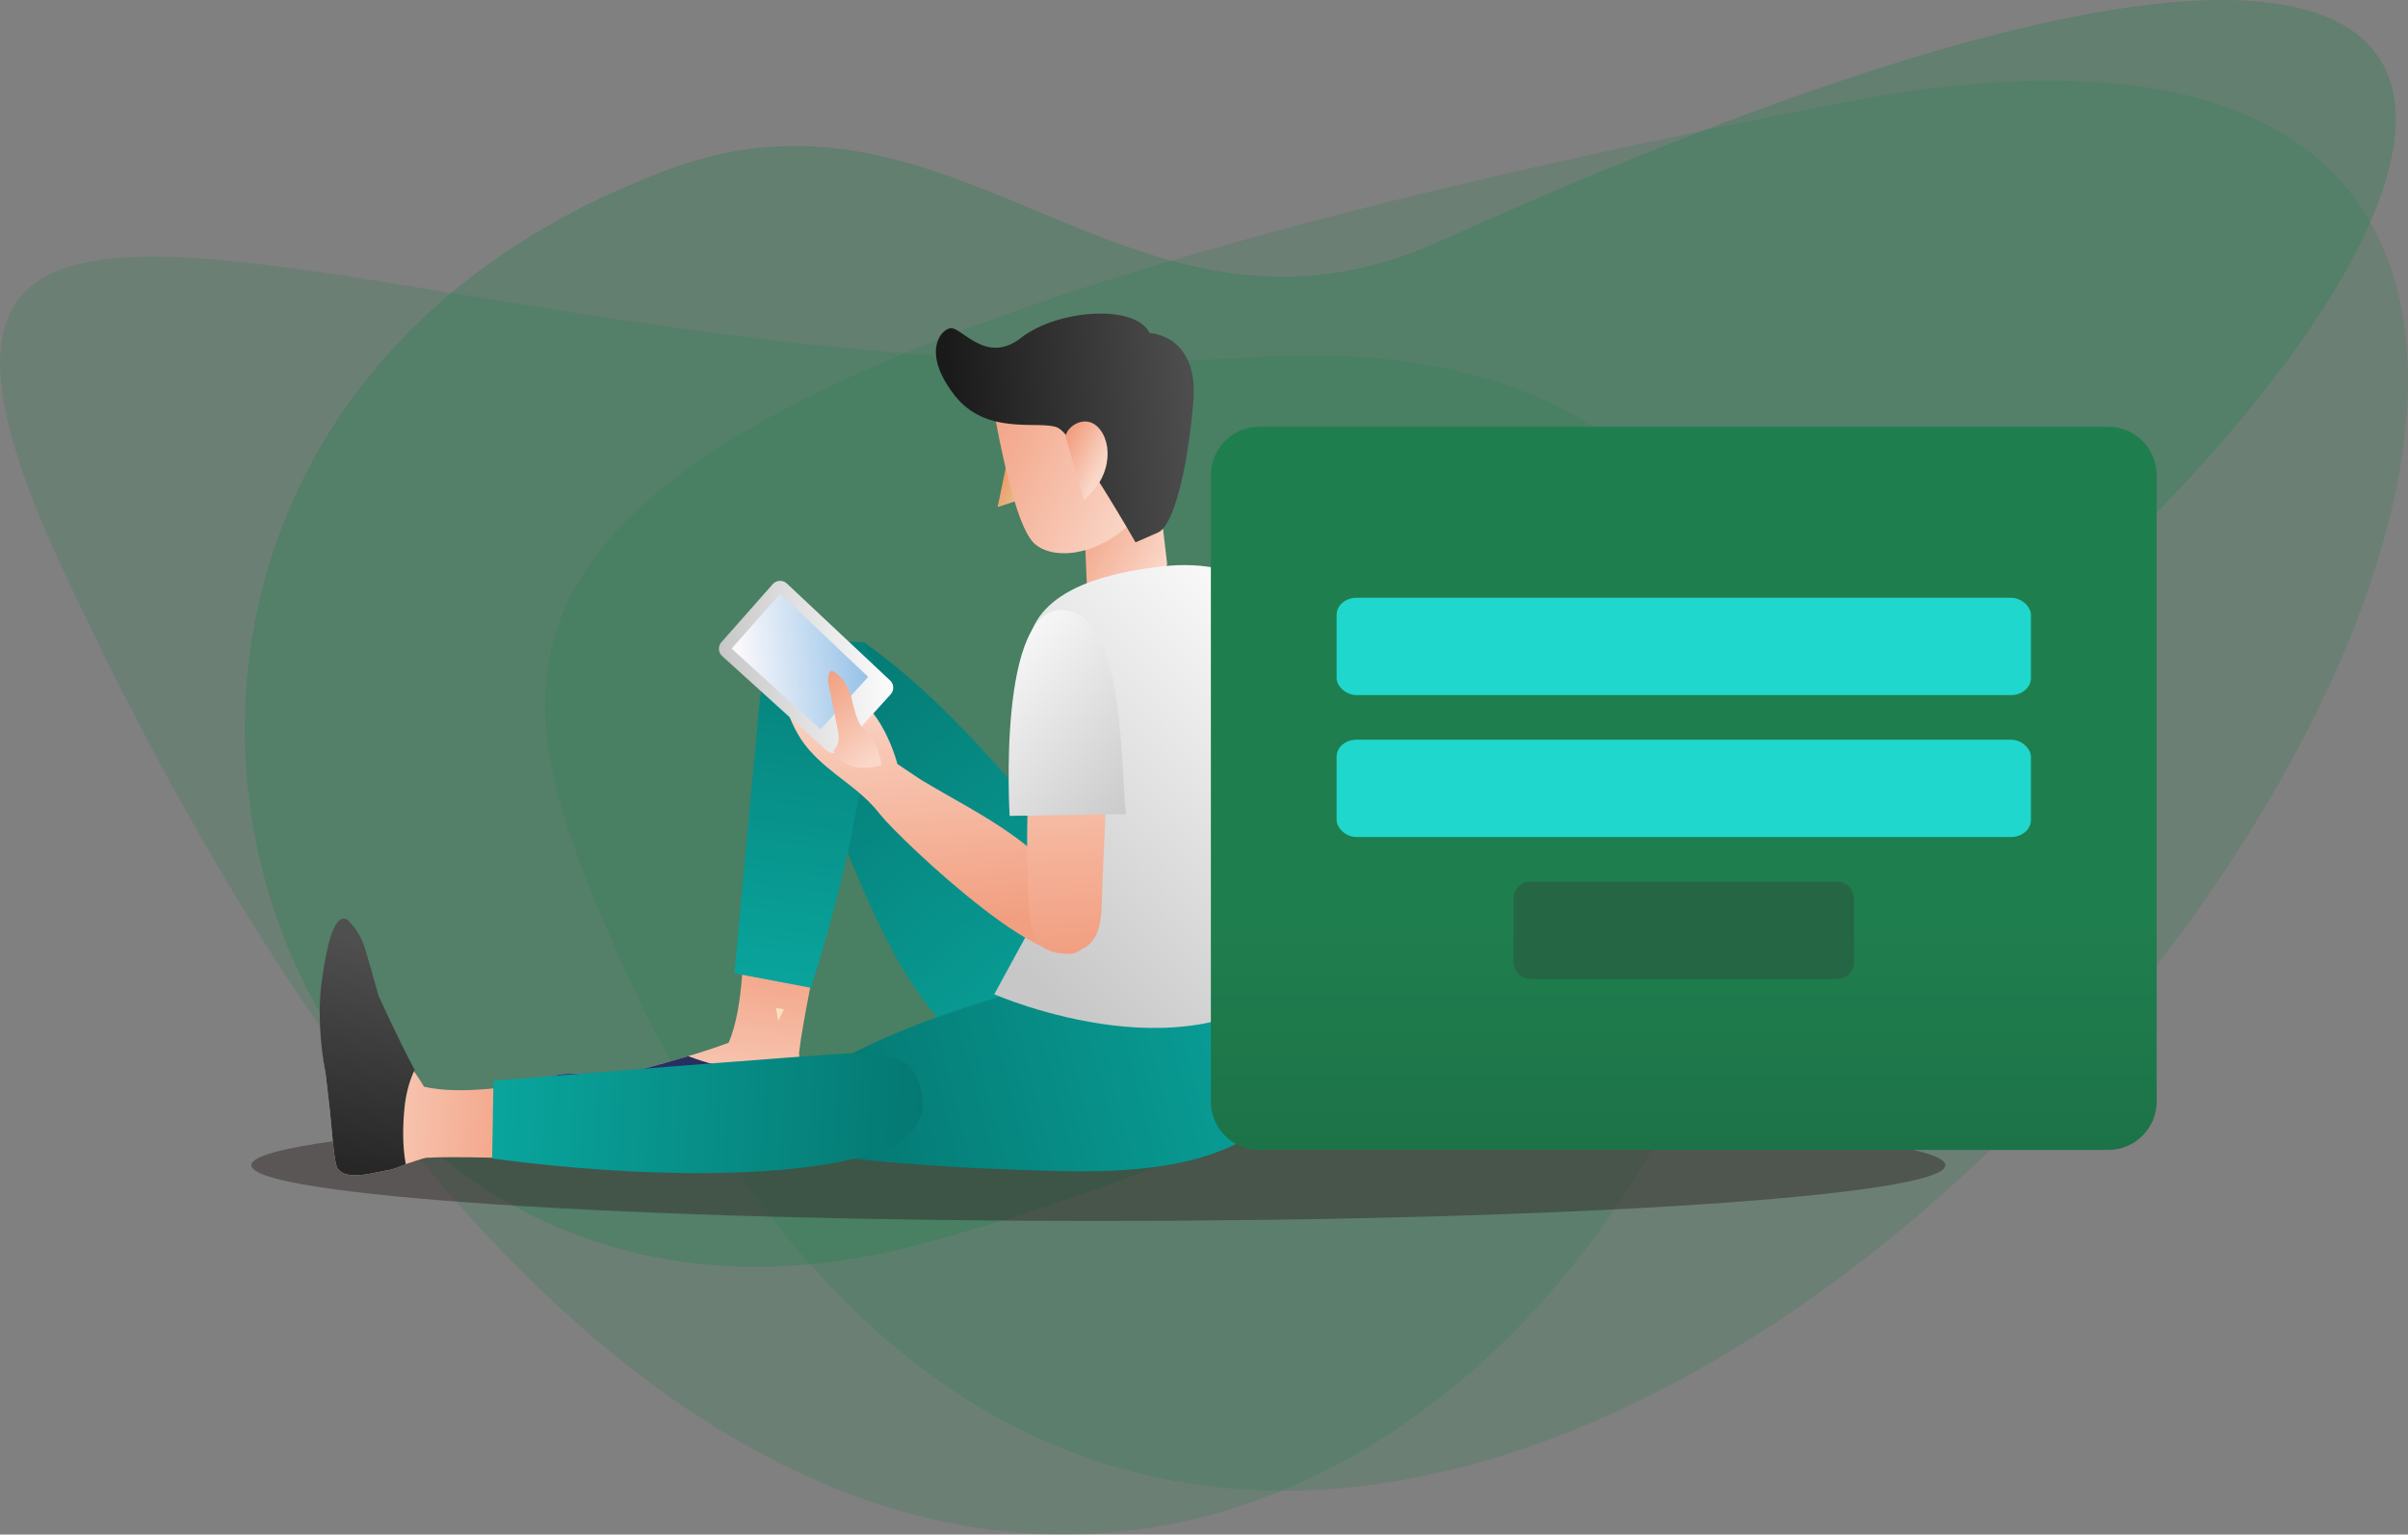 <?xml version="1.0" encoding="UTF-8"?>
<!DOCTYPE svg PUBLIC "-//W3C//DTD SVG 1.1//EN" "http://www.w3.org/Graphics/SVG/1.1/DTD/svg11.dtd">
<!-- Creator: CorelDRAW 2019 (64-Bit) -->
<svg xmlns="http://www.w3.org/2000/svg" xml:space="preserve" width="78.547mm" height="50.066mm" version="1.1" style="shape-rendering:geometricPrecision; text-rendering:geometricPrecision; image-rendering:optimizeQuality; fill-rule:evenodd; clip-rule:evenodd"
viewBox="0 0 3412.96 2175.43"
 xmlns:xlink="http://www.w3.org/1999/xlink">
 <rect x="0" y="0" width="3412.96" height="2175.43" fill="#808080" stroke="none"/>
 <defs>
  <style type="text/css">
   <![CDATA[
    .fil25 {fill:#20D7CD}
    .fil6 {fill:#FCE0BE;fill-rule:nonzero}
    .fil1 {fill:#1F7E4E;fill-opacity:0.2}
    .fil0 {fill:#1F7E4E;fill-opacity:0.302}
    .fil26 {fill:#333333;fill-opacity:0.302}
    .fil2 {fill:#332C2B;fill-rule:nonzero;fill-opacity:0.502}
    .fil24 {fill:url(#id0)}
    .fil3 {fill:url(#id1)}
    .fil18 {fill:url(#id2)}
    .fil12 {fill:url(#id3)}
    .fil14 {fill:url(#id4)}
    .fil9 {fill:url(#id5)}
    .fil13 {fill:url(#id6)}
    .fil23 {fill:url(#id7)}
    .fil15 {fill:url(#id8)}
    .fil19 {fill:url(#id9)}
    .fil8 {fill:url(#id10)}
    .fil22 {fill:url(#id11)}
    .fil10 {fill:url(#id12)}
    .fil16 {fill:url(#id13)}
    .fil21 {fill:url(#id14)}
    .fil11 {fill:url(#id15)}
    .fil17 {fill:url(#id16)}
    .fil5 {fill:url(#id17)}
    .fil20 {fill:url(#id18)}
    .fil7 {fill:url(#id19)}
    .fil4 {fill:url(#id20)}
   ]]>
  </style>
  <linearGradient id="id0" gradientUnits="userSpaceOnUse" x1="2386.47" y1="1311.46" x2="2386.47" y2="2129.61">
   <stop offset="0" style="stop-opacity:1; stop-color:#1F7E4E"/>
   <stop offset="1" style="stop-opacity:1; stop-color:#19613D"/>
  </linearGradient>
  <linearGradient id="id1" gradientUnits="userSpaceOnUse" x1="1554.33" y1="1492.24" x2="1119.71" y2="970.08">
   <stop offset="0" style="stop-opacity:1; stop-color:#09A49C"/>
   <stop offset="1" style="stop-opacity:1; stop-color:#057973"/>
  </linearGradient>
  <linearGradient id="id2" gradientUnits="userSpaceOnUse" x1="1240.35" y1="1078.9" x2="1155.41" y2="967.77">
   <stop offset="0" style="stop-opacity:1; stop-color:#FAD8C9"/>
   <stop offset="1" style="stop-opacity:1; stop-color:#F29F81"/>
  </linearGradient>
  <linearGradient id="id3" gradientUnits="userSpaceOnUse" x1="1688.57" y1="605.19" x2="1352.46" y2="631.25">
   <stop offset="0" style="stop-opacity:1; stop-color:#4D4D4D"/>
   <stop offset="1" style="stop-opacity:1; stop-color:#1A1A1A"/>
  </linearGradient>
  <linearGradient id="id4" gradientUnits="userSpaceOnUse" x1="1413.37" y1="1343.65" x2="1857.53" y2="886.59">
   <stop offset="0" style="stop-opacity:1; stop-color:#C7C7C7"/>
   <stop offset="1" style="stop-opacity:1; stop-color:#FCFCFC"/>
  </linearGradient>
  <linearGradient id="id5" gradientUnits="userSpaceOnUse" x1="1453.38" y1="698.1" x2="1413.38" y2="678.87">
   <stop offset="0" style="stop-opacity:1; stop-color:#E5C094"/>
   <stop offset="1" style="stop-opacity:1; stop-color:#EE9962"/>
  </linearGradient>
  <linearGradient id="id6" gradientUnits="userSpaceOnUse" xlink:href="#id2" x1="1559.01" y1="668.71" x2="1503.02" y2="639.22">
  </linearGradient>
  <linearGradient id="id7" gradientUnits="userSpaceOnUse" x1="697.93" y1="1548.63" x2="1304.37" y2="1582.23">
   <stop offset="0" style="stop-opacity:1; stop-color:#09A59D"/>
   <stop offset="1" style="stop-opacity:1; stop-color:#057872"/>
  </linearGradient>
  <linearGradient id="id8" gradientUnits="userSpaceOnUse" xlink:href="#id2" x1="1307.51" y1="955.3" x2="1338.56" y2="1307.27">
  </linearGradient>
  <linearGradient id="id9" gradientUnits="userSpaceOnUse" xlink:href="#id2" x1="1497.3" y1="946.19" x2="1526.91" y2="1346.77">
  </linearGradient>
  <linearGradient id="id10" gradientUnits="userSpaceOnUse" xlink:href="#id1" x1="1106.62" y1="1395.14" x2="1179.34" y2="808.65">
  </linearGradient>
  <linearGradient id="id11" gradientUnits="userSpaceOnUse" x1="552.26" y1="1340.72" x2="495.6" y2="1660.14">
   <stop offset="0" style="stop-opacity:1; stop-color:#4F4F4F"/>
   <stop offset="1" style="stop-opacity:1; stop-color:#262626"/>
  </linearGradient>
  <linearGradient id="id12" gradientUnits="userSpaceOnUse" xlink:href="#id2" x1="1667.95" y1="771.64" x2="1532.68" y2="707.9">
  </linearGradient>
  <linearGradient id="id13" gradientUnits="userSpaceOnUse" xlink:href="#id4" x1="1023.06" y1="954.58" x2="1261.73" y2="936.54">
  </linearGradient>
  <linearGradient id="id14" gradientUnits="userSpaceOnUse" xlink:href="#id2" x1="465.96" y1="1511.7" x2="756.85" y2="1527.84">
  </linearGradient>
  <linearGradient id="id15" gradientUnits="userSpaceOnUse" xlink:href="#id2" x1="1644.5" y1="676.18" x2="1394.96" y2="563.13">
  </linearGradient>
  <linearGradient id="id16" gradientUnits="userSpaceOnUse" x1="1038.88" y1="945" x2="1228.31" y2="930.67">
   <stop offset="0" style="stop-opacity:1; stop-color:#FAF8FB"/>
   <stop offset="0.051" style="stop-opacity:1; stop-color:#FAF8FB"/>
   <stop offset="1" style="stop-opacity:1; stop-color:#95C2E8"/>
  </linearGradient>
  <linearGradient id="id17" gradientUnits="userSpaceOnUse" xlink:href="#id2" x1="951.07" y1="1608.81" x2="985.43" y2="1324.21">
  </linearGradient>
  <linearGradient id="id18" gradientUnits="userSpaceOnUse" xlink:href="#id4" x1="1630.63" y1="1148.78" x2="1385.53" y2="919.51">
  </linearGradient>
  <linearGradient id="id19" gradientUnits="userSpaceOnUse" x1="773.75" y1="1522.8" x2="1139.56" y2="1569.1">
   <stop offset="0" style="stop-opacity:1; stop-color:#2C357E"/>
   <stop offset="1" style="stop-opacity:1; stop-color:#222A44"/>
  </linearGradient>
  <linearGradient id="id20" gradientUnits="userSpaceOnUse" x1="1859.59" y1="1444.67" x2="1210.24" y2="1610.4">
   <stop offset="0" style="stop-opacity:1; stop-color:#09A49C"/>
   <stop offset="1" style="stop-opacity:1; stop-color:#057A74"/>
  </linearGradient>
 </defs>
 <g id="Layer_x0020_1">
  <g id="_2142921225136">
   <path class="fil0" d="M1304.13 1764.04c-969.32,259.72 -1391.91,-1140.79 -354.42,-1524.59 415.17,-153.58 655.43,298.77 1090.64,102.67 2569.28,-1157.61 1004.41,955.52 -736.22,1421.92z"/>
   <path class="fil1" d="M2607.91 146.28c-2004.25,389.64 -1930.81,737.12 -1751.33,1162.01 1046.22,2476.73 3955.76,-1590.57 1751.33,-1162.01z"/>
   <path class="fil1" d="M1778.66 506.58c-1144.96,71.67 -2073.51,-525.31 -1691.34,296.91 1534.87,3302.26 3483.74,-409.11 1691.34,-296.91z"/>
   <path class="fil2" d="M2757.33 1651.85c0,43.66 -537.52,79.04 -1200.56,79.04 -663.05,0 -1200.56,-35.38 -1200.56,-79.04 0,-43.66 537.52,-79.05 1200.56,-79.05 663.05,0 1200.56,35.4 1200.56,79.05z"/>
   <path class="fil3" d="M1225.27 911.14c86.02,60.72 158.59,140.2 227.46,219.24 34.21,39.27 136.96,201.83 168.28,243.52 59.3,78.93 31.55,77.68 -74.5,134.3 -13.41,7.16 -28.09,11.59 -43.22,13.14 -178.05,18.11 -260.27,-215.22 -313.77,-340.68 -23.22,-54.48 -48.34,-121.82 -68.11,-177.66 15.41,-99.55 103.84,-91.85 103.84,-91.85z"/>
   <path class="fil4" d="M1176.1 1510.62c91.38,-52.33 194.07,-84.55 294.81,-113.59 50.03,-14.43 240.78,-38.91 291.79,-49.7 96.6,-20.43 83.73,4.21 90.27,124.24 0.81,15.18 -1.35,30.37 -6.35,44.73 -58.78,169.02 -305,145.02 -441.32,140.53 -59.19,-1.96 -130.84,-7.62 -189.79,-13.29 -83.72,-56 -39.42,-132.92 -39.42,-132.92z"/>
   <path class="fil5" d="M1140.69 1548.7c0.12,-8.79 -2.4,-17.95 -4.26,-26.76 -0.54,-2.51 -4.15,-26.74 -3.87,-29.39 4.02,-38.35 25.96,-142.72 25.96,-142.72l-105.16 -16.55c0,0 1.9,93.39 -20.64,144.88l0.13 0.03c-50.31,19.14 -138.43,41.74 -138.43,41.74 0,0 -96.21,1.75 -101.46,3.18 -5.24,1.42 -17.96,3 -33.77,13.87 0,0 -14.48,22.71 100.3,58.15 0,0 49.15,18.54 132.42,17.49 17.85,1 35.71,2.01 53.56,3.02 18.35,1.02 72.98,7.12 80.83,2.91 3.03,-1.64 5.19,-3.43 6.73,-5.41 11.93,-15.2 7.35,-46.15 7.66,-64.44z"/>
   <path class="fil6" d="M1099.77 1429.03c1.29,6.02 2.3,12.08 3.11,18.18 2.86,-5.4 5.64,-10.87 8.35,-16.36l-11.46 -1.82z"/>
   <path class="fil7" d="M1136.43 1521.93c-0.32,-1.44 -1.66,-10.18 -2.67,-17.78 -4.34,1.59 -8.62,3.08 -12.78,4.47 -48.16,16.06 -96.4,6.75 -142.91,-10.35l-2.49 -1.06c-41.37,12.49 -81.16,22.7 -81.16,22.7 0,0 -96.21,1.76 -101.46,3.19 -5.24,1.42 -17.96,3 -33.77,13.87 0,0 -14.48,22.71 100.3,58.15 0,0 49.15,18.54 132.42,17.49 17.85,1 35.71,2.01 53.56,3.02 18.35,1.02 72.98,7.12 80.83,2.91 3.03,-1.64 5.19,-3.43 6.73,-5.41 11.93,-15.2 7.35,-46.15 7.66,-64.44 0.12,-8.79 -2.4,-17.95 -4.26,-26.76z"/>
   <path class="fil8" d="M1170.75 910.38l-0.86 -0.03c-47.79,-1.45 -88.41,34.61 -92.96,82.21 -11.17,116.46 -26.95,288.93 -35.89,387.3l108.34 20.53c31.05,-97.12 56.23,-196.95 72.52,-297.76 7.1,-43.79 14.41,-115.94 16.09,-160.26 0.3,-8.19 -13.14,-22.27 -12.71,-31.24 -22.09,-3.15 -30.64,-0.03 -54.52,-0.76z"/>
   <polygon class="fil9" points="1428.9,646.6 1448.96,707.31 1413.96,718.88 "/>
   <path class="fil10" d="M1534.95 704.78c1.12,19.8 5.99,136.39 5.99,136.39 12.96,12.63 71.24,13.15 94.12,-9.36 18.21,-17.92 19.14,-32.85 19.14,-32.85l-19.97 -169.29 -99.29 75.11z"/>
   <path class="fil11" d="M1615.93 501.61l10.95 60.06 16.68 91.63 4.7 25.77c-51.33,104.61 -148.04,122.57 -182.19,91.52 -34.14,-31.05 -62.8,-220.96 -62.8,-220.96l212.67 -48.01z"/>
   <path class="fil12" d="M1609.43 768.86c0,0 -86.17,-151.24 -110.26,-162.54 -24.09,-11.31 -100.02,12.94 -145.85,-45.53 -45.24,-57.69 -23.06,-91.17 -7.2,-95.4 15.82,-4.23 50.39,53.13 101,13.58 51.5,-40.26 162.12,-48.63 182.37,-6.73 0,0 69.76,1.81 61.82,97.34 -7.93,95.54 -28.04,176.85 -50.6,185.62l-31.29 13.67z"/>
   <path class="fil13" d="M1551.41 601.61c25.3,17.35 28.43,72.77 -15.3,106.76l-25.71 -89.4c1.39,-14.2 24.38,-28.78 41.01,-17.36z"/>
   <path class="fil14" d="M1646.81 802.99c-65.77,7.73 -169.18,27.02 -188.24,102.87 -10.17,40.41 -8.75,83.62 -1.48,124.4 5.69,31.99 10.92,64.07 14.71,96.37 6.38,54.6 14.03,116.06 -0.93,169.92l-61.64 112.94c0,0 299.31,132.07 447.73,-42.84 0,0 -9.42,-435.58 -78.99,-537.6 -8.46,-12.41 -29.69,-17.95 -42.98,-21.24 -29.38,-7.27 -58.95,-8.27 -88.18,-4.83z"/>
   <path class="fil15" d="M1106.13 968.35c0,0 7.09,56.33 40.1,94.08 33.01,37.78 70.71,52.74 101.65,92.63 24.32,31.36 266.32,263.49 290.94,178.88 3.23,-11.09 -0.76,-22.89 -5.15,-33.58 -41.07,-100.05 -141.09,-142.39 -228.52,-195.03l-33.17 -22.19c0,0 -14.4,-57.01 -49.4,-88.43l-116.44 -26.36z"/>
   <path class="fil16" d="M1095.18 828.16l-72.73 82.29c-5.08,5.76 -4.59,14.5 1.08,19.65l147.76 133.78c5.73,5.19 14.57,4.77 19.76,-0.96l71.36 -78.61c5.14,-5.64 4.79,-14.38 -0.78,-19.61l-146.37 -137.47c-5.75,-5.42 -14.85,-4.99 -20.08,0.93z"/>
   <polygon class="fil17" points="1036.95,919.5 1162.97,1033.99 1230.5,959.59 1105.86,841.53 "/>
   <path class="fil18" d="M1181.17 1063.56c0,0 11.05,-6.69 6.5,-27.67 -4.54,-20.98 -14.18,-70.47 -14.18,-70.47 0,0 0.15,-17.68 7.15,-13.8 7.01,3.9 22.13,14.84 27.99,45.55 0,0 6.09,26.41 12.88,33.19 6.8,6.77 24.57,25.21 27.77,54.4 0,0 -49.81,16.8 -68.1,-21.2z"/>
   <path class="fil19" d="M1549.2 1332.69c10.17,-13.58 11.67,-32.83 12.34,-53.15 1.67,-49.44 4.09,-98.78 6.28,-148.16 0.98,-21.99 1.94,-44.01 2.69,-66.01 1.49,-44.95 4.54,-110.99 -54.29,-121.75 -13.4,-2.45 -30.75,7.44 -39.1,16.6 -6.27,6.87 -10.12,16.43 -12.51,27.2 -5.07,22.86 -3.57,51.19 -4.68,71.03 -2.26,40.76 -3.8,81.63 -4.08,122.59 -0.18,26.32 -0.03,52.68 1.39,79.08 1.16,21.73 0.43,49.18 10.41,69.5 10.65,21.7 36.9,24.96 56.4,19.39 11.71,-3.33 19.68,-9.01 25.15,-16.32z"/>
   <path class="fil20" d="M1595.87 1154.04c-8.1,-61 0.46,-280.18 -86.92,-289.12 -96.65,-9.9 -77.92,291.75 -77.92,291.75l164.84 -2.63z"/>
   <path class="fil21" d="M549.94 1658.9c8.69,-1.35 17.29,-5.4 25.64,-8.73 2.38,-0.95 25.66,-8.63 28.3,-8.81 38.49,-2.56 145.06,1.31 145.06,1.31l-1.57 -106.44c0,0 -91.71,17.76 -146.29,4.29l0 0.13c-27.44,-46.32 -87,-109.46 -87,-109.46 0,0 -20.19,-51.52 -22.49,-56.45 -2.3,-4.92 14.21,-16.94 0.81,-30.67 0,0 -2.6,-71.27 -18,47.86 0,0 -27.97,49.4 -12.78,131.26 2.05,17.77 4.1,35.53 6.16,53.3 2.09,18.23 5.37,73.12 10.86,80.13 2.14,2.72 4.27,4.54 6.49,5.73 17.02,9.16 46.71,-0.61 64.8,-3.43z"/>
   <path class="fil22" d="M575.09 1650.38c-5,-26.86 -4.13,-56.01 -1.76,-80.12 1.69,-17.24 6.21,-36.62 14.35,-53.57 -24.75,-46.29 -51.26,-105.36 -51.26,-105.36 0,0 -18.8,-67.68 -21.1,-72.61 -2.29,-4.93 -6.02,-17.18 -19.42,-30.92 0,0 -24.14,-37.22 -39.54,81.91 0,0 -9.92,51.61 5.27,133.47 2.05,17.77 4.1,35.53 6.14,53.3 2.11,18.23 5.39,73.12 10.88,80.13 2.14,2.72 4.27,4.54 6.49,5.73 17.02,9.16 46.71,-0.61 64.8,-3.43 8.51,-1.33 16.93,-5.24 25.15,-8.53z"/>
   <path class="fil23" d="M697.55 1642.26c125.45,17.48 400.92,41.43 556.52,-11.73 24.45,-8.36 50.69,-33.22 53.44,-60.12 2.1,-20.8 -6.53,-51.29 -24.42,-63.86 -14.78,-10.38 -63.82,-13.85 -80.9,-13.08 -48.34,2.19 -356.99,26.8 -502.82,38.53l-1.82 110.26z"/>
   <path class="fil24" d="M2988.01 605.06l-1203.07 0c-37.96,0 -68.73,30.77 -68.73,68.71l0 887.7c0,37.99 30.77,68.77 68.73,68.77l1203.07 0c37.94,0 68.74,-30.78 68.74,-68.77l0 -887.7c0,-37.94 -30.79,-68.71 -68.74,-68.71z"/>
   <rect class="fil25" x="1894.45" y="847.44" width="984.05" height="137.95" rx="28.17" ry="23.97"/>
   <rect class="fil25" x="1894.45" y="1048.67" width="984.05" height="137.95" rx="28.17" ry="23.97"/>
   <path class="fil26" d="M2169.15 1249.9l434.66 0c13.18,0 23.96,10.78 23.96,23.96l0 90.03c0,13.18 -10.78,23.96 -23.96,23.96l-434.66 0c-13.18,0 -23.96,-10.78 -23.96,-23.96l0 -90.03c0,-13.18 10.78,-23.96 23.96,-23.96z"/>
  </g>
 </g>
</svg>
